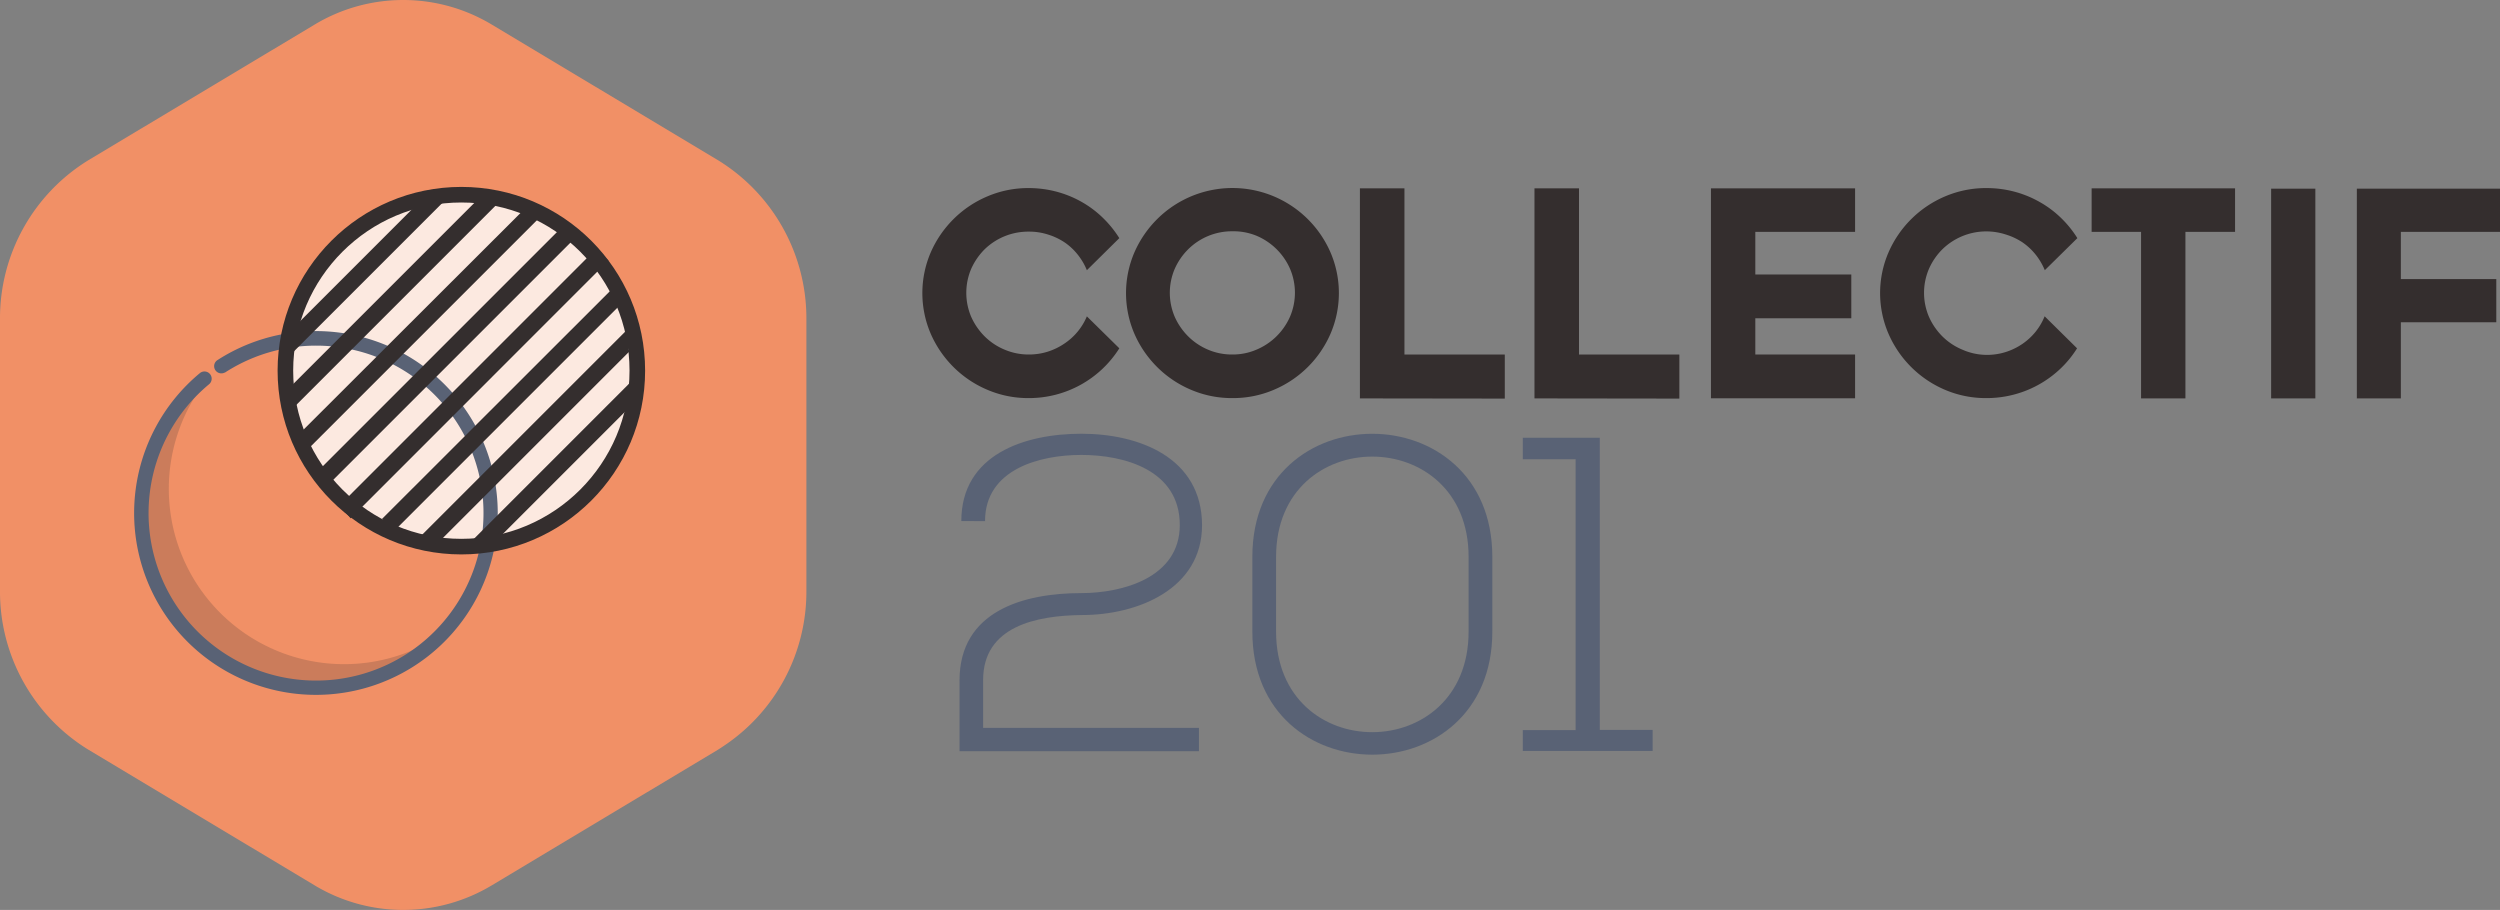 <svg id="f074be9f-26d0-4c46-8e6f-9379e6f6dc3c" data-name="Calque 1" xmlns="http://www.w3.org/2000/svg" viewBox="0 0 641.75 233.58"><rect x="0" y="0" width="641.75" height="233.58" fill="#808080" stroke="none"/><g id="aa3a3033-807b-40b3-b16f-1561fff05b84" data-name="Calque 2"><g id="fb43f14a-0ebb-4c90-894b-18a404c50708" data-name="Calque 5"><path d="M184.27,41.1l-58-34.77a44.12,44.12,0,0,0-45.54,0l-58,34.77A47.62,47.62,0,0,0,0,82v69.56a47.58,47.58,0,0,0,22.73,40.91l58,34.78a44.12,44.12,0,0,0,45.54,0l58-34.78c.46-.29.93-.59,1.35-.88a47.57,47.57,0,0,0,21.38-40V82A47.62,47.62,0,0,0,184.27,41.1Z" transform="translate(0 0)" style="fill:#f19066"/><path d="M287.33,89.41a27.4,27.4,0,0,1-23.23,12.78,26.61,26.61,0,0,1-10.64-2.13,27.39,27.39,0,0,1-8.66-5.8,27.67,27.67,0,0,1-5.87-8.56,26.43,26.43,0,0,1,0-20.93,27.67,27.67,0,0,1,5.87-8.56,27.39,27.39,0,0,1,8.66-5.8,26.61,26.61,0,0,1,10.64-2.13,27.89,27.89,0,0,1,7.1.92,27.14,27.14,0,0,1,6.42,2.61,26.43,26.43,0,0,1,5.45,4.07,27.9,27.9,0,0,1,4.26,5.25L279,69.36a16.24,16.24,0,0,0-2.35-4,15.23,15.23,0,0,0-3.4-3.16,16.21,16.21,0,0,0-4.25-2,15.7,15.7,0,0,0-4.86-.74A16.07,16.07,0,0,0,252.75,64a16.72,16.72,0,0,0-3.44,5,15.74,15.74,0,0,0,0,12.34,16.72,16.72,0,0,0,3.44,5,15.89,15.89,0,0,0,5.12,3.41A15.69,15.69,0,0,0,264.1,91a16,16,0,0,0,4.86-.73,16.38,16.38,0,0,0,4.25-2.06,15.64,15.64,0,0,0,5.79-7Z" transform="translate(0 0)" style="fill:#342e2e"/><path d="M316.38,102.19a26.61,26.61,0,0,1-10.64-2.13,27.39,27.39,0,0,1-8.66-5.8,27.67,27.67,0,0,1-5.87-8.56,26.43,26.43,0,0,1,0-20.93,27.67,27.67,0,0,1,5.87-8.56A27.4,27.4,0,0,1,327,50.41a27.48,27.48,0,0,1,14.53,14.36,26.43,26.43,0,0,1,0,20.93A27.48,27.48,0,0,1,327,100.06,26.61,26.61,0,0,1,316.38,102.19Zm0-42.82A15.94,15.94,0,0,0,305,64a16.41,16.41,0,0,0-3.44,5,15.65,15.65,0,0,0,0,12.34,16.54,16.54,0,0,0,3.44,5,16,16,0,0,0,5.08,3.41A15.54,15.54,0,0,0,316.35,91a15.37,15.37,0,0,0,6.2-1.25,16.26,16.26,0,0,0,8.59-8.44,15.65,15.65,0,0,0,0-12.34,16.31,16.31,0,0,0-8.59-8.45A15.55,15.55,0,0,0,316.38,59.37Z" transform="translate(0 0)" style="fill:#342e2e"/><path d="M349.09,102.27V48.35h11.43V91h25.76v11.32Z" transform="translate(0 0)" style="fill:#342e2e"/><path d="M393.9,102.27V48.35h11.43V91h25.76v11.32Z" transform="translate(0 0)" style="fill:#342e2e"/><path d="M450.59,59.52V70.46h24.64V81.7H450.59V91H476.2v11.24h-37V48.35h37V59.52Z" transform="translate(0 0)" style="fill:#342e2e"/><path d="M533.18,89.41a26.37,26.37,0,0,1-4.26,5.22,27.45,27.45,0,0,1-19,7.56,26.69,26.69,0,0,1-10.65-2.13A27.55,27.55,0,0,1,484.79,85.7a26.35,26.35,0,0,1,0-20.93,27.55,27.55,0,0,1,14.52-14.36A26.71,26.71,0,0,1,510,48.28a27.81,27.81,0,0,1,7.09.92,27.14,27.14,0,0,1,6.42,2.61A26.43,26.43,0,0,1,529,55.88a27.59,27.59,0,0,1,4.26,5.25l-8.36,8.23a16.42,16.42,0,0,0-2.35-4,15.7,15.7,0,0,0-3.4-3.16,16.42,16.42,0,0,0-4.26-2A16.13,16.13,0,0,0,498.6,64a16.38,16.38,0,0,0-3.43,5,15.65,15.65,0,0,0,0,12.34,16.51,16.51,0,0,0,3.43,5,15.89,15.89,0,0,0,5.12,3.41A15.65,15.65,0,0,0,510,91.1a16,16,0,0,0,4.85-.73,16.45,16.45,0,0,0,4.26-2.06,16,16,0,0,0,3.4-3.12,15.64,15.64,0,0,0,2.35-4Z" transform="translate(0 0)" style="fill:#342e2e"/><path d="M573.74,59.52H561v42.75H549.61V59.52H536.92V48.35h36.82Z" transform="translate(0 0)" style="fill:#342e2e"/><path d="M594.35,48.43v53.84H583V48.43Z" transform="translate(0 0)" style="fill:#342e2e"/><path d="M616.3,59.52V71.64h24.5V82.73H616.3v19.54H605V48.43h36.75V59.52Z" transform="translate(0 0)" style="fill:#342e2e"/><path d="M246.77,133.75c0-17.13,16.32-22.41,30.8-22.41,14.83,0,30.92,6.09,31,23.44,0,16.44-16.55,23.1-30.8,23.1-11.72.12-25.4,2.87-25.4,16.67v12.29h55.4v6H246.31V174.66c0-17.81,16.43-22.41,31.26-22.41,10.46,0,25.28-3.91,25.28-17.47,0-14.14-14.25-18-25.28-18-10.69,0-24.71,3.67-24.71,17Z" transform="translate(0 0)" style="fill:#596275"/><path d="M321.48,142.94c0-42.18,61.6-42.06,61.6,0v19.19c0,42.07-61.6,42.18-61.6,0Zm6.09,19.19c0,34.48,49.42,34.37,49.42,0V142.94c0-34.25-49.42-34.36-49.42,0Z" transform="translate(0 0)" style="fill:#596275"/><path d="M390.9,187.42h13.56V117.89H390.9v-5.52h19.77v75h13.56v5.4H390.9Z" transform="translate(0 0)" style="fill:#596275"/><path d="M88.21,170.49A45,45,0,0,1,53.5,97a45,45,0,1,0,63.29,63.29A44.75,44.75,0,0,1,88.21,170.49Z" transform="translate(0 0)" style="fill:#342e2e;opacity:0.2;isolation:isolate"/><circle cx="118.43" cy="95.15" r="45.17" style="fill:#fff;opacity:0.8;isolation:isolate"/><path d="M118.34,104.37A46.15,46.15,0,0,0,56.12,92.84a1.35,1.35,0,1,0,1.4,2.31l.06,0a43.49,43.49,0,1,1-4.23,3.1,1.35,1.35,0,0,0-1.73-2.08h0a46.17,46.17,0,1,0,66.72,8.24Z" transform="translate(0 0)" style="fill:#596275;stroke:#596275;stroke-miterlimit:10"/><circle cx="118.43" cy="95.15" r="45.17" style="fill:none;stroke:#342e2e;stroke-miterlimit:10;stroke-width:4px"/><path d="M110.26,49.93,73.07,87.12c-.12,1.61-.17,3.24-.13,4.88l42.21-42.21C113.5,49.76,111.87,49.8,110.26,49.93Z" transform="translate(0 0)" style="fill:#342e2e;stroke:#342e2e;stroke-miterlimit:10"/><path d="M123.84,50.71l-50,50c.25,1.3.54,2.59.87,3.88l53-53C126.43,51.24,125.13,51,123.84,50.71Z" transform="translate(0 0)" style="fill:#342e2e;stroke:#342e2e;stroke-miterlimit:10"/><path d="M135,54,77.1,111.81c.44,1.11.91,2.22,1.42,3.32l59.75-59.75C137.17,54.87,136.06,54.39,135,54Z" transform="translate(0 0)" style="fill:#342e2e;stroke:#342e2e;stroke-miterlimit:10"/><path d="M144.54,58.72,81.86,121.39c.59,1,1.21,2,1.86,2.9l63.72-63.72C146.48,59.93,145.51,59.31,144.54,58.72Z" transform="translate(0 0)" style="fill:#342e2e;stroke:#342e2e;stroke-miterlimit:10"/><path d="M152.93,64.68l-65.1,65.11c.71.86,1.45,1.7,2.21,2.54l65.43-65.44C154.64,66.13,153.79,65.39,152.93,64.68Z" transform="translate(0 0)" style="fill:#342e2e;stroke:#342e2e;stroke-miterlimit:10"/><path d="M101,135.77l58.84-58.84c-.71-.86-1-2.17-1.75-3L98.42,133.55" transform="translate(0 0)" style="fill:#342e2e;stroke:#342e2e;stroke-miterlimit:10"/><polyline points="161.43 84.9 108.6 137.73 111.97 139.11 161.31 89.76" style="fill:#342e2e;stroke:#342e2e;stroke-miterlimit:10"/><polygon points="162.44 98.24 121.68 139 125.96 139.47 161.15 104.28 162.44 98.24" style="fill:#342e2e;stroke:#342e2e;stroke-miterlimit:10"/></g></g></svg>